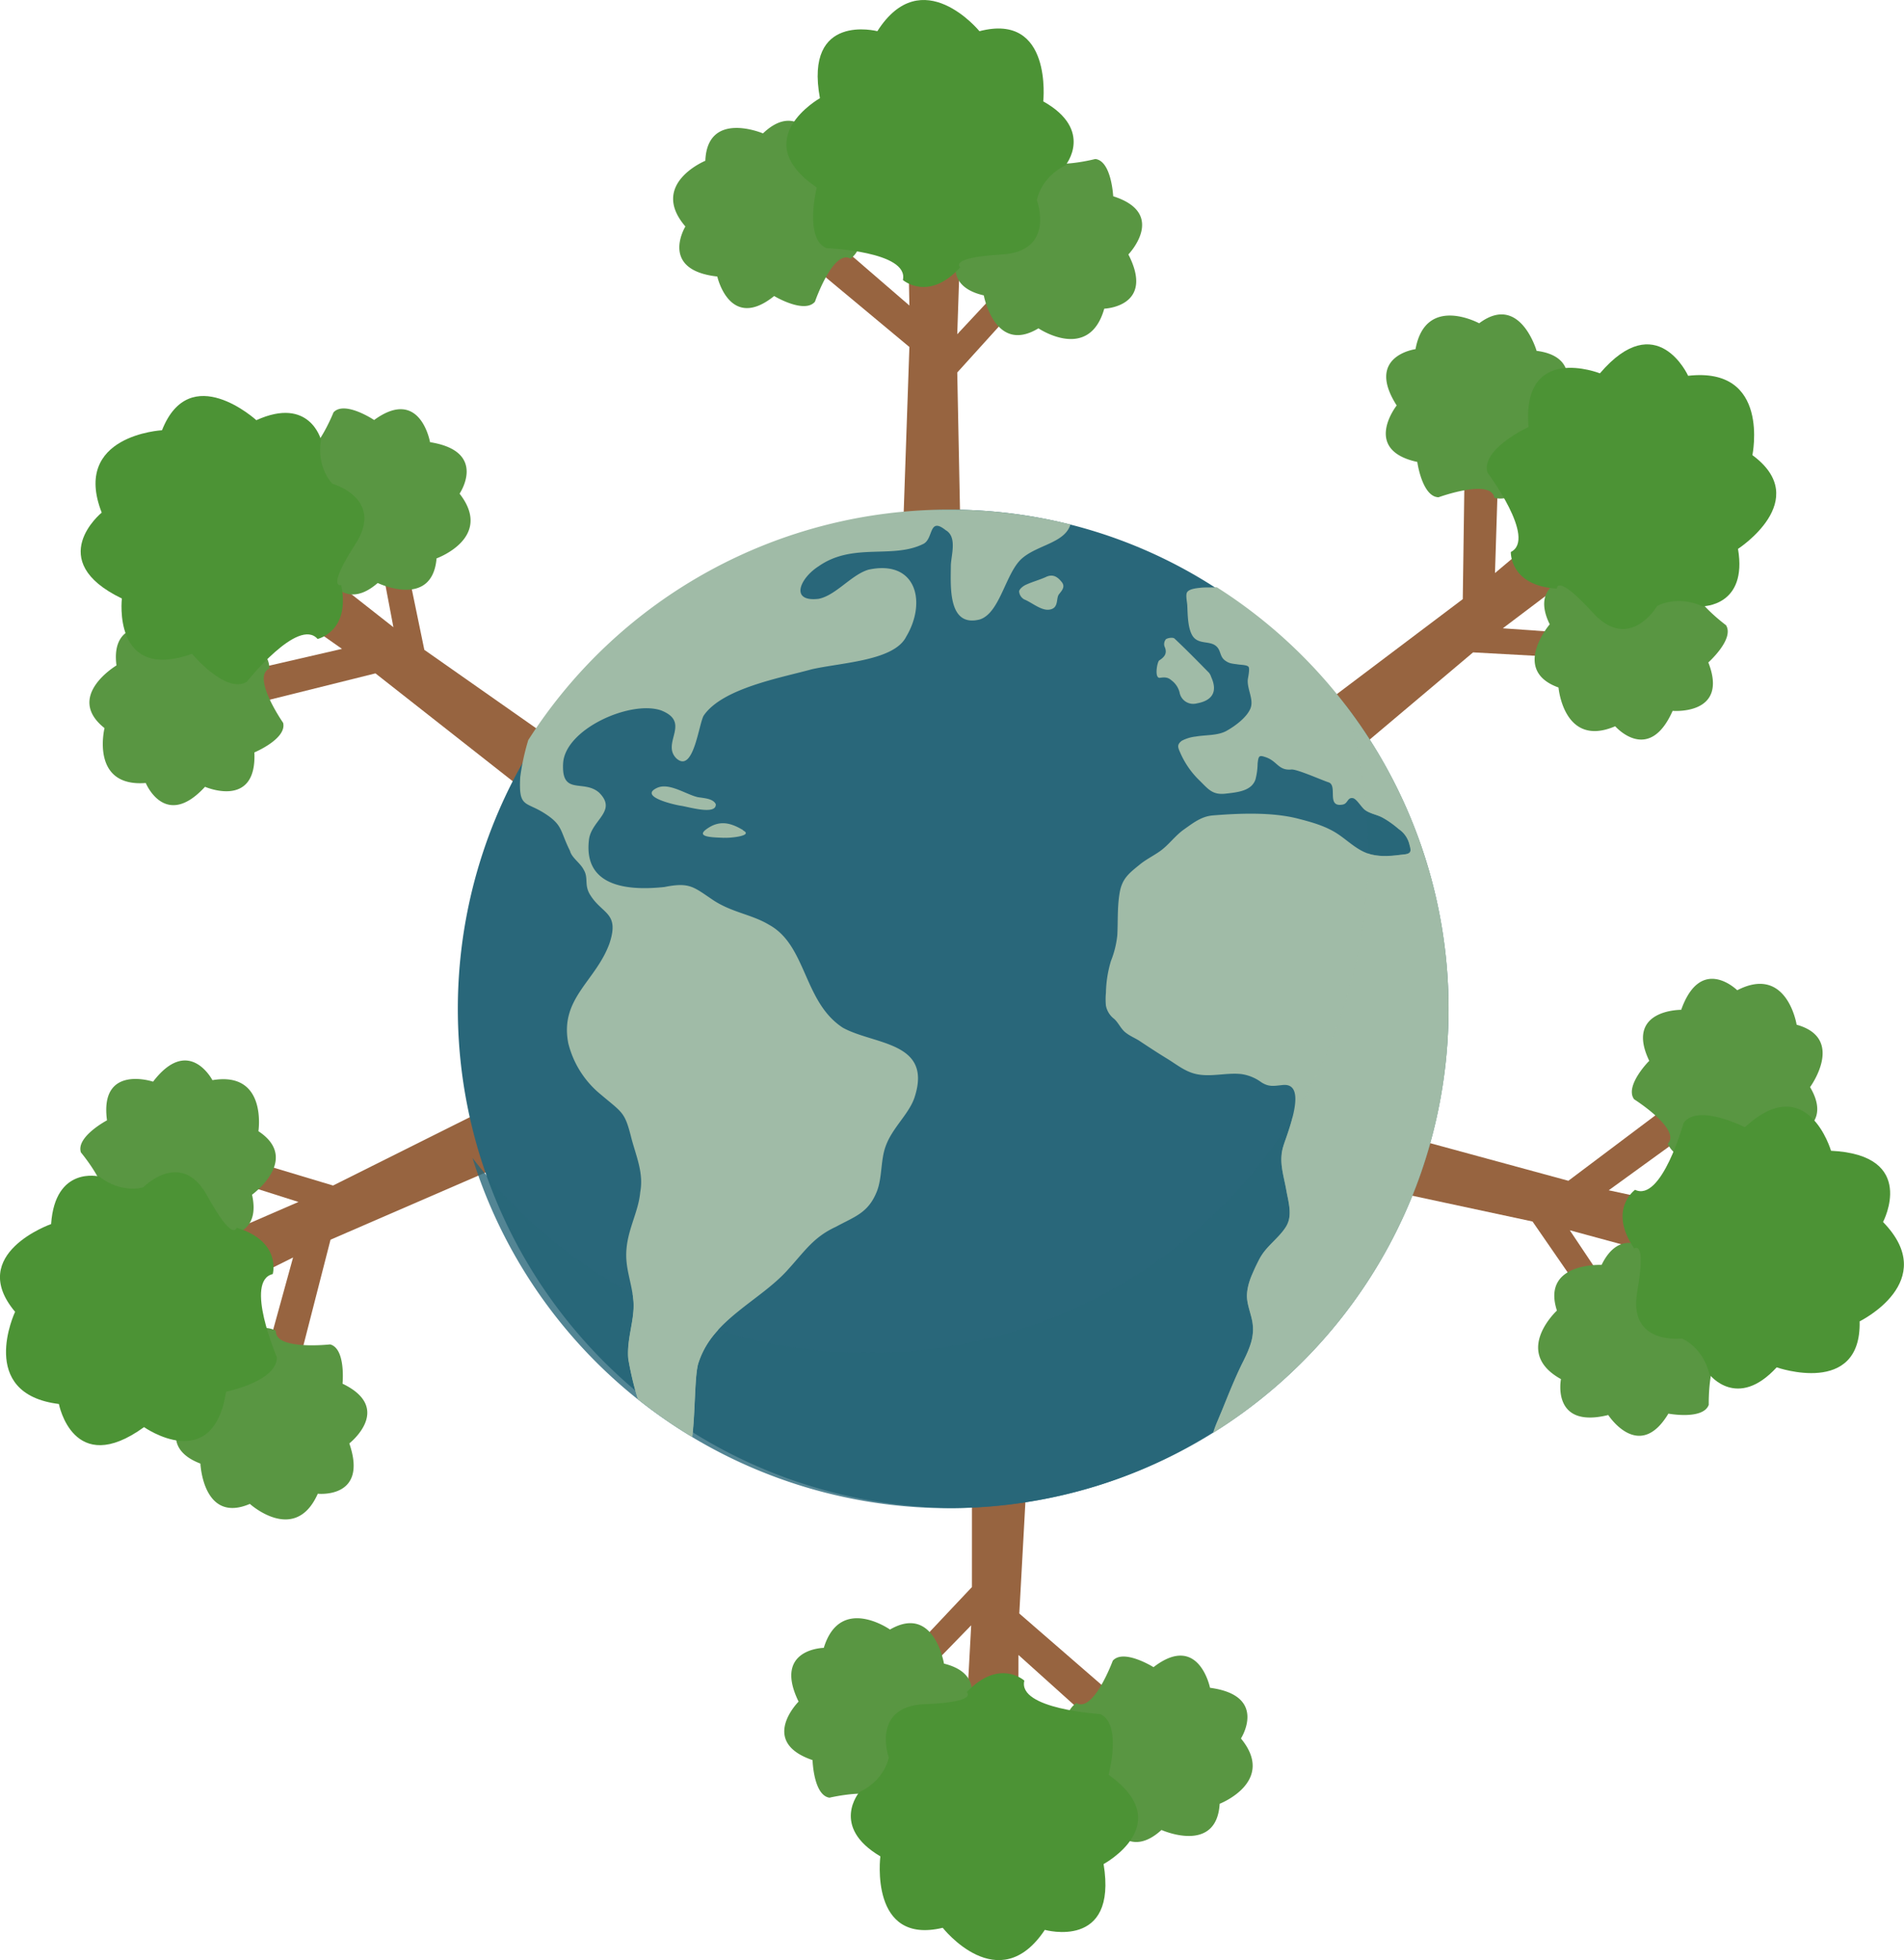 <svg xmlns="http://www.w3.org/2000/svg" viewBox="0 0 596.79 614.5"><defs><style>.cls-1{fill:#976440;}.cls-2{fill:#599642;}.cls-3{fill:#4c9335;}.cls-4,.cls-5{fill:#29677a;}.cls-5{opacity:0.8;}.cls-6,.cls-7{fill:#a0bba7;fill-rule:evenodd;}.cls-7{opacity:0.6;}</style></defs><title>trees_1</title><g id="Layer_2" data-name="Layer 2"><g id="Layer_1-2" data-name="Layer 1"><g id="Tree"><polygon class="cls-1" points="284.68 77.63 285.04 95.78 263.04 76.78 255.03 83.78 285.04 108.78 283.04 166.78 301.04 166.78 300.04 116.78 319.04 95.78 314.04 89.78 300.04 104.78 300.85 80.75 284.68 77.63"/><path class="cls-2" d="M255.44,94.58s5.72-16.54,11.13-13.5c0,0,6.07-3.78.94-12.37,0,0-2.71,2,0-9.15s-8.8-10.4-8.8-10.4a10.75,10.75,0,0,1-5.32-7.94s-5.32-7.94-14.24.6c0,0-17.44-7.4-18.07,8.58,0,0-17.68,7.29-6.25,20.6,0,0-8.36,13.64,10,15.69,0,0,3.88,17.35,17.83,6.11C242.62,92.8,252.14,98.5,255.44,94.58Z"/><path class="cls-2" d="M343.31,49.85s-17,4.36-17.4-1.83c0,0-6.51-3-10.83,6,0,0,3.16,1.16-7.61,5.08s-3.82,13.08-3.82,13.08A10.75,10.75,0,0,1,300,81.05s-3.68,8.82,8.36,11.55c0,0,3.46,18.63,17.13,10.33,0,0,15.84,10.72,20.63-6.16,0,0,16-.56,7.56-17,0,0,12.33-12.81-4.75-18.24C348.9,61.52,348.4,50.43,343.31,49.85Z"/><path class="cls-3" d="M259,77.78s26,1,24,10c0,0,8,7,18-4,0,0-4-3,13-4s11-17,11-17,1-7,9-11c0,0,9-11-7-20,0,0,3-28-20-22,0,0-18-22-32,0,0,0-23-6-18,21,0,0-23,13-1,28C256,58.78,252,74.78,259,77.78Z"/></g><g id="Tree-2" data-name="Tree"><polygon class="cls-1" points="482.47 167.95 468.59 179.65 469.51 150.59 459.04 148.78 458.49 187.83 412.16 222.78 423.49 236.77 461.72 204.52 489.99 206.07 491.51 198.41 471.04 196.97 490.22 182.48 482.47 167.95"/><path class="cls-2" d="M450.9,155.89s16.46-6,17.49.15c0,0,6.76,2.34,10.21-7.05,0,0-3.25-.86,7.09-5.79s2.55-13.38,2.55-13.38a10.75,10.75,0,0,1,2.82-9.14s2.82-9.14-9.43-10.69c0,0-5.23-18.21-18-8.64,0,0-16.79-9.15-19.95,8.11,0,0-15.86,2.09-5.9,17.65,0,0-11,13.93,6.47,17.71C444.21,144.81,445.77,155.79,450.9,155.89Z"/><path class="cls-2" d="M541,196s-14.06-10.43-9.53-14.67c0,0-1.78-6.93-11.52-4.61,0,0,1.08,3.19-8.74-2.72s-12.57,5.26-12.57,5.26a10.75,10.75,0,0,1-9.18,2.69s-9.18,2.69-3.71,13.77c0,0-12.3,14.41,2.75,19.81,0,0,1.64,19.06,17.77,12.15,0,0,10.5,12.07,18-4.83,0,0,17.71,1.51,11.19-15.17C535.41,207.71,543.71,200.35,541,196Z"/><path class="cls-3" d="M466.21,148.11s15.59,20.83,7.34,24.94c0,0-.4,10.62,14.44,11.47,0,0-.19-5,11.29,7.58S519.41,190,519.41,190s6.07-3.63,14.21.07c0,0,14.21.07,11.14-18,0,0,23.65-15.29,4.51-29.39,0,0,5.77-27.83-20.14-24.87,0,0-9.81-21.65-27.65-.77,0,0-24.58-9.69-22.39,16.85C479.09,133.82,464.14,140.79,466.21,148.11Z"/></g><g id="Tree-3" data-name="Tree"><polygon class="cls-1" points="521.98 376.97 504.24 373.15 527.78 356.09 522.8 346.7 491.59 370.17 435.59 354.93 431.46 372.45 480.36 382.94 496.45 406.25 503.44 402.75 492.04 385.69 515.24 391.99 521.98 376.97"/><path class="cls-2" d="M512.2,344.62S527,354,522.78,358.54c0,0,2.29,6.78,11.83,3.75,0,0-1.31-3.1,8.92,2.06s12.14-6.18,12.14-6.18a10.75,10.75,0,0,1,9-3.36s9-3.36,2.68-14c0,0,11.2-15.28-4.21-19.56,0,0-3-18.88-18.62-10.81,0,0-11.36-11.26-17.57,6.14,0,0-17.78-.2-10,16C516.87,332.55,509.14,340.5,512.2,344.62Z"/><path class="cls-2" d="M535.59,440.4s-.36-17.5,5.77-16.52c0,0,4.38-5.65-3.4-11.93,0,0-1.86,2.81-3.2-8.57s-11.85-6.71-11.85-6.71a10.75,10.75,0,0,1-7.75-5.61s-7.75-5.61-13.16,5.49c0,0-18.93-.91-14,14.31,0,0-14.06,13,1.27,21.49,0,0-3.12,15.69,14.82,11.26,0,0,9.64,14.93,18.85-.44C522.95,443.17,533.85,445.22,535.59,440.4Z"/><path class="cls-3" d="M527.72,352S520.79,377,512.49,373c0,0-8.65,6.18-.23,18.44,0,0,3.84-3.21.91,13.57s14,14.6,14,14.6,6.58,2.58,8.64,11.28c0,0,8.64,11.28,21.07-2.23,0,0,26.57,9.34,26-14.42,0,0,25.54-12.48,7.34-31.15,0,0,11.11-21-16.31-22.33,0,0-7.38-25.37-27-7.39C546.9,353.41,532.25,345.84,527.72,352Z"/></g><g id="Tree-4" data-name="Tree"><polygon class="cls-1" points="319.21 536.98 319.23 518.83 340.84 538.27 348.98 531.43 319.49 505.83 322.66 447.88 304.66 447.52 304.65 497.53 285.23 518.14 290.11 524.24 304.41 509.53 303.11 533.53 319.21 536.98"/><path class="cls-2" d="M348.79,520.63s-6.06,16.43-11.4,13.27c0,0-6.15,3.66-1.19,12.35,0,0,2.75-1.93-.15,9.15S344.64,566,344.64,566a10.75,10.75,0,0,1,5.16,8s5.16,8,14.25-.31c0,0,17.29,7.75,18.24-8.21,0,0,17.83-6.93,6.67-20.47,0,0,8.63-13.46-9.69-15.89,0,0-3.53-17.42-17.71-6.47C361.58,522.67,352.17,516.77,348.79,520.63Z"/><path class="cls-2" d="M260,563.57s17-4,17.36,2.18c0,0,6.44,3.1,11-5.82,0,0-3.13-1.23,7.71-4.93s4.08-13,4.08-13a10.75,10.75,0,0,1,3.86-8.75s3.86-8.75-8.13-11.71c0,0-3.08-18.7-16.92-10.68,0,0-15.62-11-20.75,5.74,0,0-16,.24-7.9,16.85,0,0-12.58,12.56,4.38,18.34C254.68,551.79,255,562.88,260,563.57Z"/><path class="cls-3" d="M344.86,537.35s-26-1.53-23.79-10.48c0,0-7.86-7.16-18.08,3.64,0,0,3.94,3.08-13.08,3.74S278.57,551,278.57,551s-1.14,7-9.22,10.82c0,0-9.22,10.82,6.59,20.14,0,0-3.57,27.93,19.55,22.4,0,0,17.55,22.36,32,.65,0,0,22.87,6.46,18.42-20.63,0,0,23.26-12.53,1.57-28C347.47,556.41,351.79,540.49,344.86,537.35Z"/></g><g id="Tree-5" data-name="Tree"><polygon class="cls-1" points="75.62 402.32 91.86 394.22 84.14 422.24 93.9 426.46 103.6 388.64 156.85 365.56 149.13 349.3 104.39 371.66 77.27 363.51 74 370.6 93.55 376.81 71.5 386.38 75.62 402.32"/><path class="cls-2" d="M103.48,421.47s-17.4,1.93-17-4.26c0,0-6-3.86-11.58,4.46,0,0,3,1.6-8.25,4S61.06,438,61.06,438a10.75,10.75,0,0,1-4.89,8.22s-4.89,8.22,6.65,12.61c0,0,.8,18.93,15.5,12.64,0,0,14.17,12.84,21.29-3.19,0,0,15.9,1.7,9.88-15.77,0,0,14-10.95-2.13-18.73C107.37,433.81,108.44,422.76,103.48,421.47Z"/><path class="cls-2" d="M25.37,361.29s11.22,13.44,5.82,16.5c0,0,.11,7.15,10.11,7.19,0,0-.3-3.35,7.86,4.69s13.45-2.16,13.45-2.16a10.75,10.75,0,0,1,9.55-.46s9.55-.46,6.84-12.51c0,0,15.34-11.12,2-19.91,0,0,2.88-18.91-14.42-16,0,0-7.37-14.2-18.6.47,0,0-16.86-5.64-14.44,12.12C33.51,351.23,23.71,356.44,25.37,361.29Z"/><path class="cls-3" d="M86.76,425.42s-10.25-23.91-1.27-26c0,0,2.89-10.23-11.34-14.54,0,0-1,4.9-9.19-10s-20.08-2.64-20.08-2.64-6.75,2.1-13.8-3.41c0,0-13.8-3.41-15.06,14.91,0,0-26.58,9.31-11.29,27.51,0,0-12.15,25.7,13.73,28.9,0,0,4.45,23.35,26.69,7.25,0,0,21.61,15.2,25.72-11.11C70.89,436.29,87.05,433,86.76,425.42Z"/></g><g id="Tree-6" data-name="Tree"><polygon class="cls-1" points="92.34 192.99 107.19 203.42 78.87 209.95 79.79 220.54 117.68 211.1 163.31 246.96 173.94 232.44 133 203.72 127.27 175.98 119.48 176.47 123.31 196.63 104.41 181.78 92.34 192.99"/><path class="cls-2" d="M88.74,226.6s-10-14.39-4.32-17c0,0,.53-7.13-9.43-8.07,0,0,0,3.36-7.41-5.38s-13.59,1-13.59,1a10.75,10.75,0,0,1-9.55-.39s-9.55-.39-7.93,11.85c0,0-16.27,9.7-3.75,19.65,0,0-4.56,18.57,12.93,17.21,0,0,6.07,14.8,18.57,1.19,0,0,16.29,7.12,15.47-10.78C79.74,235.89,90,231.58,88.74,226.6Z"/><path class="cls-2" d="M104.54,129.27s-6.49,16.26-11.75,13c0,0-6.24,3.49-1.52,12.31,0,0,2.8-1.86-.39,9.14s8.3,10.8,8.3,10.8a10.75,10.75,0,0,1,4.95,8.18s4.95,8.18,14.26.07c0,0,17.08,8.21,18.45-7.72,0,0,18-6.45,7.21-20.29,0,0,9-13.23-9.26-16.14,0,0-3.06-17.51-17.53-6.94C117.26,131.65,108,125.5,104.54,129.27Z"/><path class="cls-3" d="M77.31,213.77s16.16-20.39,22.24-13.46c0,0,10.37-2.32,7.4-16.89,0,0-4.78,1.46,4.45-12.85s-7.22-18.92-7.22-18.92-5.06-4.94-3.56-13.76c0,0-3.56-13.76-20.27-6.16,0,0-20.82-19-29.57,3.15,0,0-28.38,1.53-18.9,25.82,0,0-18.42,15,6.32,26.93,0,0-3.09,26.24,22,17.34C60.21,205,70.76,217.65,77.31,213.77Z"/></g><g id="Earth"><path class="cls-4" d="M452.46,316.76c0,86.45-68.5,156-154.94,156a156.52,156.52,0,0,1,0-313C384,159.76,452.46,230.32,452.46,316.76Z"/><path class="cls-5" d="M421.62,220.89A156.54,156.54,0,0,1,148.09,363a156.54,156.54,0,1,0,273.53-142.1Z"/><path class="cls-6" d="M297.52,159.76a157,157,0,0,1,38,4.66c-1.71,5.69-10,6.37-14.9,10.4-5.38,4.3-7,17.21-13.45,19.36-10.22,2.69-9.14-10.76-9.14-16.68,0-3.23,2.15-9.14-1.61-11.29-5.38-4.3-3.76,2.69-7,4.3-9.68,4.84-22.05-.54-32.81,7-5.92,3.77-9.14,11.3,0,10.22,5.38-1.08,10.22-7.53,15.6-9.14,15.06-3.23,18.29,10.22,11.83,21-3.77,7.53-19.9,8.07-29.58,10.22-9.68,2.69-28,5.92-33.89,14.52C219,227,217.38,242.59,212,237.75c-4.84-4.84,4.84-11.29-4.84-15.06-9.68-3.23-30.12,5.92-30.66,16.67-.54,10.22,6.45,4.84,11.3,9.14,5.92,5.92-2.69,8.61-3.23,15.06-1.61,15.06,13.45,15.6,23.66,14.52,8.07-1.61,9.14,0,15.6,4.3,5.92,3.77,11.83,4.3,17.21,7.53,11.83,6.45,10.76,24.21,23.13,32.27,9.68,5.38,28,4.3,22.59,21.51-1.61,5.38-7,9.68-9.14,15.6-1.61,4.3-1.08,9.68-2.69,14-2.69,7-7,8.07-12.91,11.3-7,3.23-9.68,7.53-15.06,13.45-8.61,9.68-23.67,15.6-28,29-1.29,3.55-1,14.84-2,23.42a157,157,0,0,1-17.05-11.87,101,101,0,0,1-3-12.63c-.54-6.45,2.15-12.37,1.61-18.29s-2.69-10.22-2.15-16.14c.54-6.45,3.77-11.83,4.3-17.75,1.08-5.92-1.08-10.76-2.69-16.67-2.15-8.61-2.69-8.07-9.68-14A30,30,0,0,1,178.11,327c-2.69-14,8.61-19.36,12.91-31.2,3.23-9.68-2.15-9.14-5.91-15.06-2.15-3.23-.54-5.38-2.15-8.07-1.08-2.15-3.77-3.77-4.3-5.92-3.23-6.45-2.15-8.07-8.07-11.83s-8.07-1.61-7.53-11.3a71.62,71.62,0,0,1,2.52-11.61A156.4,156.4,0,0,1,297.52,159.76Zm30.38,21.1c-2.07.94-4.3,1.52-6.36,2.47-.88.4-2,1.3-2.11,2.05A3.16,3.16,0,0,0,321,187.9c2.87,1.17,6,4.22,8.85,2.95,1.9-.86,1.2-3.42,2.07-4.54s2.09-2.34.86-3.86S330.12,179.84,327.9,180.85Zm35.69,31.63c1.84-.29,2.68,0,3.59.79a6.83,6.83,0,0,1,2.54,3.76,4.34,4.34,0,0,0,5.36,3.48c5-.88,6.62-3.74,4.56-8.27a4.44,4.44,0,0,0-.67-1.32c-3.57-3.62-7.12-7.26-10.83-10.74-.47-.44-2-.24-2.68.19a2.4,2.4,0,0,0-.46,2.27c1,2.15,0,3.32-1.64,4.38C362.71,207.43,361.74,212.77,363.58,212.49ZM224.37,252.14s0,0,0,0l0,.11Zm0,0c-.83-1.88-3.94-1.92-5.73-2.25-3.76-.9-9-4.66-12.73-2.87-5.74,2.69,5.2,5.2,7.35,5.56C215.39,252.81,224.45,255.69,224.36,252.19Zm2.69,10.48c1.26.18,9.5-.54,5.74-2.33H233c-3.59-2.15-7.17-3.41-11.3-.54C217.38,262.67,224.37,262.49,227.06,262.67ZM381.39,184.1c-1.56.11-3.24,0-4.8.13-1.08.13-3.63.27-4.44,1.34-.67.81,0,3.36,0,4.44.13,2.69.13,6.86,1.61,9.28,1.88,3,5.65,1.34,7.67,3.5,1.21,1.21.94,3,2.42,4.17s2.56,1.07,4.17,1.34c.81.13,3,.13,3.36.81s-.14,3.09-.27,3.9c-.27,3.09,2,6.32.81,9.14s-4.84,5.51-7.53,7-6.45,1.21-9.55,1.75a12.24,12.24,0,0,0-4.44,1.34c-1.75,1.35-1.08,2.29-.27,4.17a27.17,27.17,0,0,0,6.05,8.47c2.69,2.69,4,4.44,8.2,3.9,3.5-.4,7.93-.81,9.14-4.44a21,21,0,0,0,.67-5c.27-2.29.4-2.69,2.42-2,3.77,1.21,4,4.3,8.2,3.9,1.75-.13,9.71,3.42,11.56,4,3.09.94-.81,7.93,4.44,7,1.75-.27,1.48-2.42,3.36-2,1.21.4,2.69,3.09,3.76,3.76,1.61,1.08,3.36,1.34,5.11,2.15a29.64,29.64,0,0,1,5.38,3.77,7.71,7.71,0,0,1,3.23,4.44c.67,2.42.94,3.23-1.61,3.5-3.5.4-7.26.94-10.76-.13-4.17-1.21-7.26-4.71-10.89-6.86s-7.66-3.23-11.83-4.3c-8.07-2-18-1.61-26.36-.94-3.65.29-6.25,2.39-9.11,4.41s-4.78,4.91-7.61,6.88c-2,1.4-4.21,2.49-6.09,4-3.46,2.82-5.68,4.43-6.45,9s-.49,8.74-.73,13.25a30,30,0,0,1-2,8.1,37.29,37.29,0,0,0-1.57,10,20.31,20.31,0,0,0,0,4,6.88,6.88,0,0,0,2.62,4.18c1.35,1.25,2,3,3.48,4.2s3.1,1.79,4.53,2.74c2.84,1.89,5.63,3.72,8.55,5.5s5.68,4.11,9.19,4.84c4.65,1,9.46-.54,14.15,0a13.84,13.84,0,0,1,6.16,2.54c2.4,1.57,4,1.16,6.73.88,8.52-.9.79,16.59-.05,20-1.07,4.37.42,8.6,1.17,12.91.64,3.68,2.09,8.14-.09,11.52-2.49,3.85-6.48,6.23-8.57,10.58-1.77,3.7-4.13,8.09-3.59,12.33.37,2.88,1.64,5.52,1.81,8.47.22,3.93-1.35,7.36-3.05,10.79-3,6-5.37,12.29-7.94,18.49a30.51,30.51,0,0,0-1.5,3.93,156.55,156.55,0,0,0,1.15-265.07Z"/><path class="cls-7" d="M453.93,310.58a157.25,157.25,0,0,0-19.45-70.08,154.14,154.14,0,0,0-12.86-19.58,155,155,0,0,1,4.48,18.14q.86,4.66,1.43,9.36.28,2.28.49,4.56.05.57.1,1.15a8.61,8.61,0,0,0,1,.52,24,24,0,0,0,2.3.87c2.88,1,5.19,2.89,7.53,4.8a9,9,0,0,1,3.12,5.45c.47,2.21-1.75,2.09-3.39,2.27a23.64,23.64,0,0,1-9-.2c-.32-.09-.63-.21-.94-.32a155.78,155.78,0,0,1-22.7,81.3,7.14,7.14,0,0,0-1,1.78c-.19.72-.39,1.43-.61,2.14-.43,1.41-.9,2.81-1.38,4.21a19.12,19.12,0,0,0-1.42,6.94c.09,3.12,1,6.13,1.54,9.19.45,2.56,1.2,5.12,1.05,7.74-.29,5.25-5.66,8.26-8.44,12.2a34.11,34.11,0,0,0-3.16,6.16,18.18,18.18,0,0,0-1.78,7c0,2.43.9,4.73,1.45,7.06a14.83,14.83,0,0,1-.12,7.53,39.6,39.6,0,0,1-2.83,6.7c-1.17,2.38-2.24,4.81-3.27,7.26s-2,4.92-3,7.38a59.93,59.93,0,0,0-2.8,7.09,157.84,157.84,0,0,0,51.15-51.75A155.76,155.76,0,0,0,453.67,327a163.34,163.34,0,0,0,.26-16.39C453.88,309.07,453.95,310.94,453.93,310.58Z"/><path class="cls-6" d="M219,427.08a27.44,27.44,0,0,1,6.13-10.17,155.47,155.47,0,0,1-26.83-11.3c.11.68.2,1.38.26,2.1.54,5.92-2.15,11.83-1.61,18.29a101,101,0,0,0,3,12.63q6.07,4.84,12.6,9.09l.07,0q2.17,1.4,4.38,2.73C218,441.92,217.7,430.63,219,427.08Z"/></g></g></g></svg>